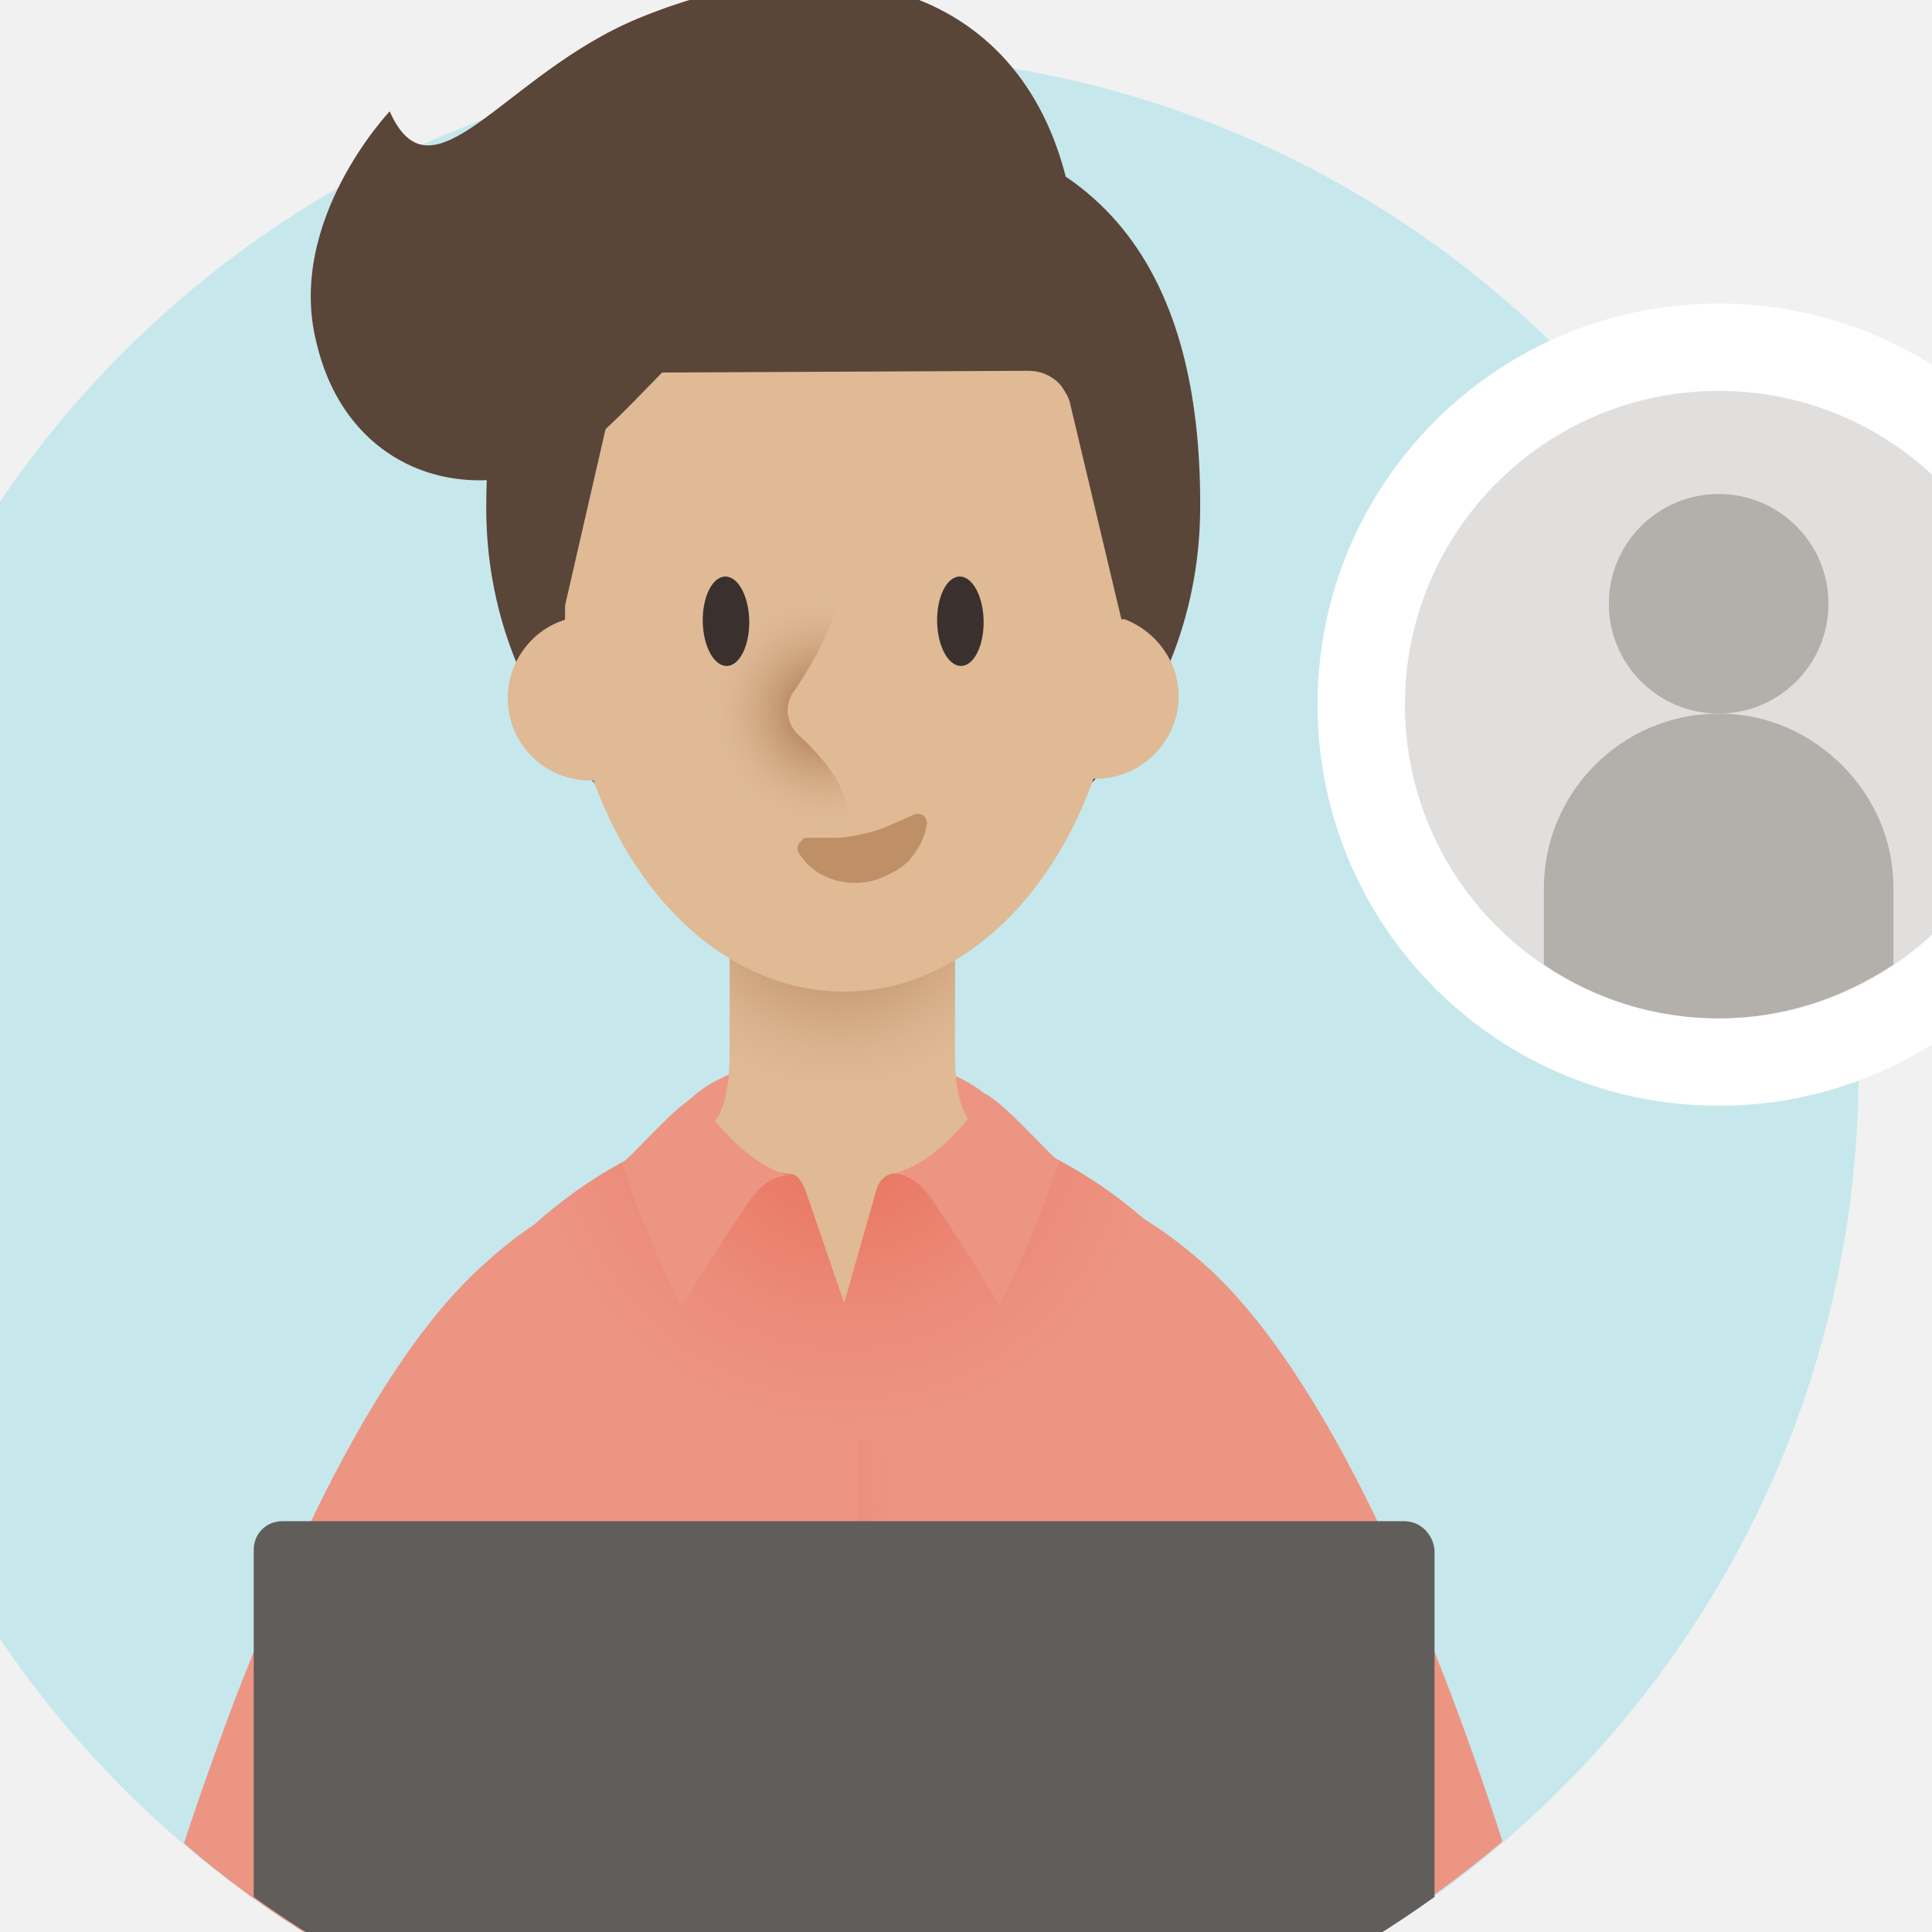 <svg width="100" height="100" viewBox="0 0 100 100" fill="none" xmlns="http://www.w3.org/2000/svg">
<rect x="0" y="0" width="100" height="100" fill="#808080" stroke="none"/>
<g clip-path="url(#clip0)">
<rect width="100" height="100" fill="#F1F1F1"/>
<path d="M43.599 108C72.649 108 96.199 84.451 96.199 55.401C96.199 26.351 72.649 2.801 43.599 2.801C14.55 2.801 -9 26.351 -9 55.401C-9 84.451 14.55 108 43.599 108Z" fill="#C6E8ED"/>
<path d="M62.12 26.415C62.028 37.435 53.693 46.233 43.414 46.14C33.228 46.047 24.986 36.972 25.171 25.952C25.264 14.932 29.616 6.32 43.877 6.228C58.138 6.228 62.213 15.395 62.12 26.415Z" fill="#5A4539"/>
<path d="M36.098 40.398H30.542C28.227 40.398 26.282 38.546 26.282 36.138C26.282 33.823 28.134 31.878 30.542 31.878H36.098V40.398Z" fill="#DFBA95"/>
<path d="M51.193 40.306H56.749C59.064 40.306 61.009 38.361 61.009 36.046C61.009 33.731 59.064 31.786 56.749 31.786H51.193V40.306Z" fill="#DFBA95"/>
<path d="M43.507 62.716C48.263 62.716 52.119 60.892 52.119 58.642C52.119 56.391 48.263 54.567 43.507 54.567C38.75 54.567 34.895 56.391 34.895 58.642C34.895 60.892 38.75 62.716 43.507 62.716Z" fill="#ED9583"/>
<path d="M62.398 65.494C58.972 62.438 55.175 60.494 51.748 61.975C46.84 64.198 45.451 72.255 48.507 76.514C48.507 76.514 56.379 89.849 63.324 104.111C68.603 101.981 73.511 98.925 77.77 95.313C74.251 84.386 68.788 71.236 62.398 65.494Z" fill="#ED9583"/>
<path d="M35.635 61.975C32.209 60.494 28.412 62.346 24.986 65.494C18.596 71.236 13.133 84.478 9.521 95.406C13.781 99.11 18.689 102.073 23.967 104.203C31.005 89.849 38.877 76.514 38.877 76.514C41.932 72.254 40.543 64.198 35.635 61.975Z" fill="#ED9583"/>
<path d="M43.599 104.851C56.743 104.851 67.399 94.196 67.399 81.052C67.399 67.908 56.743 57.253 43.599 57.253C30.455 57.253 19.8 67.908 19.8 81.052C19.8 94.196 30.455 104.851 43.599 104.851Z" fill="url(#paint0_radial)"/>
<path d="M21.837 94.294C22.393 97.35 22.578 100.499 22.671 103.555C29.061 106.333 36.191 107.907 43.599 107.907C51.1 107.907 58.231 106.333 64.713 103.462C64.713 100.406 64.991 97.258 65.547 94.202L67.028 85.497H20.448L21.837 94.294Z" fill="#ED9583"/>
<path d="M44.433 108C47.396 108 50.36 107.63 53.138 107.167V74.57H44.433V108Z" fill="url(#paint1_linear)"/>
<path d="M49.434 54.752V41.88H37.765V54.567C37.765 57.808 36.747 58.271 36.747 58.271C36.747 58.271 37.765 60.401 40.914 60.772C41.284 60.772 41.469 61.142 41.655 61.513L43.692 67.439L45.359 61.605C45.452 61.235 45.729 60.864 46.1 60.772C48.693 60.401 50.452 58.271 50.452 58.271C50.452 58.271 49.434 57.716 49.434 54.752Z" fill="url(#paint2_radial)"/>
<path d="M40.914 60.864C40.451 60.772 39.71 61.049 39.154 61.698C38.599 62.253 35.265 67.624 35.265 67.624C35.265 67.624 33.505 64.198 32.209 60.216C33.32 59.197 34.802 57.438 36.006 56.697C36.654 57.623 38.599 60.309 40.914 60.864Z" fill="#ED9583"/>
<path d="M46.1 60.772C46.563 60.679 47.304 60.957 47.859 61.605C48.415 62.161 51.749 67.532 51.749 67.532C51.749 67.532 53.508 64.106 54.805 60.123C53.693 59.105 52.212 57.345 51.008 56.605C50.452 57.623 48.415 60.309 46.1 60.772Z" fill="#ED9583"/>
<path d="M58.046 31.694C58.046 42.529 51.656 51.326 43.692 51.326C35.728 51.326 29.246 42.621 29.246 31.786C29.246 20.952 35.635 13.173 43.599 13.173C51.563 13.173 58.046 20.859 58.046 31.694Z" fill="#DFBA95"/>
<path d="M44.155 22.804L43.785 28.638C43.692 31.694 42.118 34.287 41.099 35.768C40.543 36.509 40.729 37.528 41.377 38.084C42.488 39.102 43.785 40.584 43.877 42.066L43.692 45.492L34.987 46.233L34.246 22.896L44.155 22.804Z" fill="url(#paint3_radial)"/>
<path d="M41.747 43.362C42.395 43.362 42.858 43.362 43.322 43.362C43.785 43.362 44.155 43.27 44.618 43.177C44.988 43.084 45.451 42.992 45.822 42.806C46.285 42.621 46.748 42.436 47.303 42.158C47.581 42.066 47.859 42.158 47.952 42.436C47.952 42.529 48.044 42.621 47.952 42.714C47.859 43.455 47.489 44.01 47.026 44.566C46.563 45.029 45.822 45.399 45.174 45.585C43.692 45.955 42.118 45.399 41.377 44.196C41.192 44.01 41.284 43.64 41.469 43.547C41.562 43.362 41.655 43.362 41.747 43.362Z" fill="#BF8F68"/>
<path d="M49.751 34.47C50.415 34.458 50.935 33.412 50.912 32.134C50.889 30.855 50.332 29.829 49.667 29.841C49.002 29.853 48.482 30.899 48.505 32.177C48.528 33.456 49.086 34.482 49.751 34.47Z" fill="#3A312E"/>
<path d="M37.62 34.47C38.284 34.458 38.804 33.412 38.781 32.134C38.758 30.855 38.201 29.829 37.536 29.841C36.871 29.853 36.351 30.899 36.374 32.177C36.397 33.456 36.955 34.482 37.62 34.47Z" fill="#3A312E"/>
<path d="M59.249 16.322C59.249 16.322 51.656 11.877 43.507 11.877C35.358 11.877 27.764 16.414 27.764 16.414L25.912 31.786L29.06 32.157L31.653 20.859C31.931 19.933 32.765 19.285 33.783 19.285L53.23 19.192C54.249 19.192 55.082 19.84 55.36 20.767L58.046 32.064L61.194 31.694L59.249 16.322Z" fill="#5A4539"/>
<path d="M55.453 10.487C53.508 -0.347 43.785 -3.496 33.042 0.949C26.097 3.82 22.393 10.765 20.171 5.765C20.171 5.765 14.799 11.414 16.374 17.711C17.855 24.1 23.689 26.23 28.783 24.008C32.209 22.526 35.358 16.785 41.932 13.08C47.489 10.024 55.453 10.487 55.453 10.487Z" fill="#5A4539"/>
<path d="M72.677 78.737H14.614C13.781 78.737 13.132 79.385 13.132 80.219V98.184C21.745 104.389 32.302 108 43.692 108C55.082 108 65.639 104.389 74.251 98.184V80.219C74.159 79.385 73.511 78.737 72.677 78.737Z" fill="#605D5A"/>
<path d="M88.958 57.234C100.424 57.234 109.72 47.938 109.72 36.472C109.72 25.005 100.424 15.71 88.958 15.71C77.491 15.71 68.196 25.005 68.196 36.472C68.196 47.938 77.491 57.234 88.958 57.234Z" fill="white"/>
<path d="M88.958 52.71C97.926 52.71 105.196 45.44 105.196 36.472C105.196 27.504 97.926 20.233 88.958 20.233C79.99 20.233 72.719 27.504 72.719 36.472C72.719 45.44 79.99 52.71 88.958 52.71Z" fill="#E1DFDD"/>
<path d="M88.958 36.936C92.097 36.936 94.641 34.391 94.641 31.253C94.641 28.114 92.097 25.569 88.958 25.569C85.819 25.569 83.274 28.114 83.274 31.253C83.274 34.391 85.819 36.936 88.958 36.936Z" fill="#B3AFAB"/>
<path d="M88.958 36.936C83.97 36.936 79.911 40.995 79.911 45.983V49.926C82.462 51.666 85.594 52.71 88.958 52.71C92.321 52.71 95.337 51.666 98.005 49.926V45.983C98.005 43.431 96.961 41.227 95.337 39.603C93.713 37.98 91.51 36.936 88.958 36.936Z" fill="#B3AFAB"/>
</g>
<defs>
<radialGradient id="paint0_radial" cx="0" cy="0" r="1" gradientUnits="userSpaceOnUse" gradientTransform="translate(43.801 57.779) scale(33.209)">
<stop stop-color="#E86E59"/>
<stop offset="0.088" stop-color="#E97763"/>
<stop offset="0.332" stop-color="#EC8C7A"/>
<stop offset="0.486" stop-color="#ED9482"/>
<stop offset="1" stop-color="#ED9583"/>
</radialGradient>
<linearGradient id="paint1_linear" x1="33.035" y1="92.025" x2="47.337" y2="91.131" gradientUnits="userSpaceOnUse">
<stop offset="0.002" stop-color="#E86E59"/>
<stop offset="1" stop-color="#ED9583"/>
</linearGradient>
<radialGradient id="paint2_radial" cx="0" cy="0" r="1" gradientUnits="userSpaceOnUse" gradientTransform="translate(43.367 45.441) rotate(-0.176) scale(11.104)">
<stop stop-color="#9B643D"/>
<stop offset="0.281" stop-color="#B78761"/>
<stop offset="0.564" stop-color="#CDA37D"/>
<stop offset="0.81" stop-color="#DBB48F"/>
<stop offset="0.99" stop-color="#DFBA95"/>
</radialGradient>
<radialGradient id="paint3_radial" cx="0" cy="0" r="1" gradientUnits="userSpaceOnUse" gradientTransform="translate(42.704 36.789) scale(6.177)">
<stop stop-color="#9B643D"/>
<stop offset="0.454" stop-color="#B88963" stop-opacity="0.546"/>
<stop offset="1" stop-color="#DFBA95" stop-opacity="0"/>
</radialGradient>
<clipPath id="clip0">
<rect width="100" height="100" fill="white"/>
</clipPath>
</defs>
</svg>
